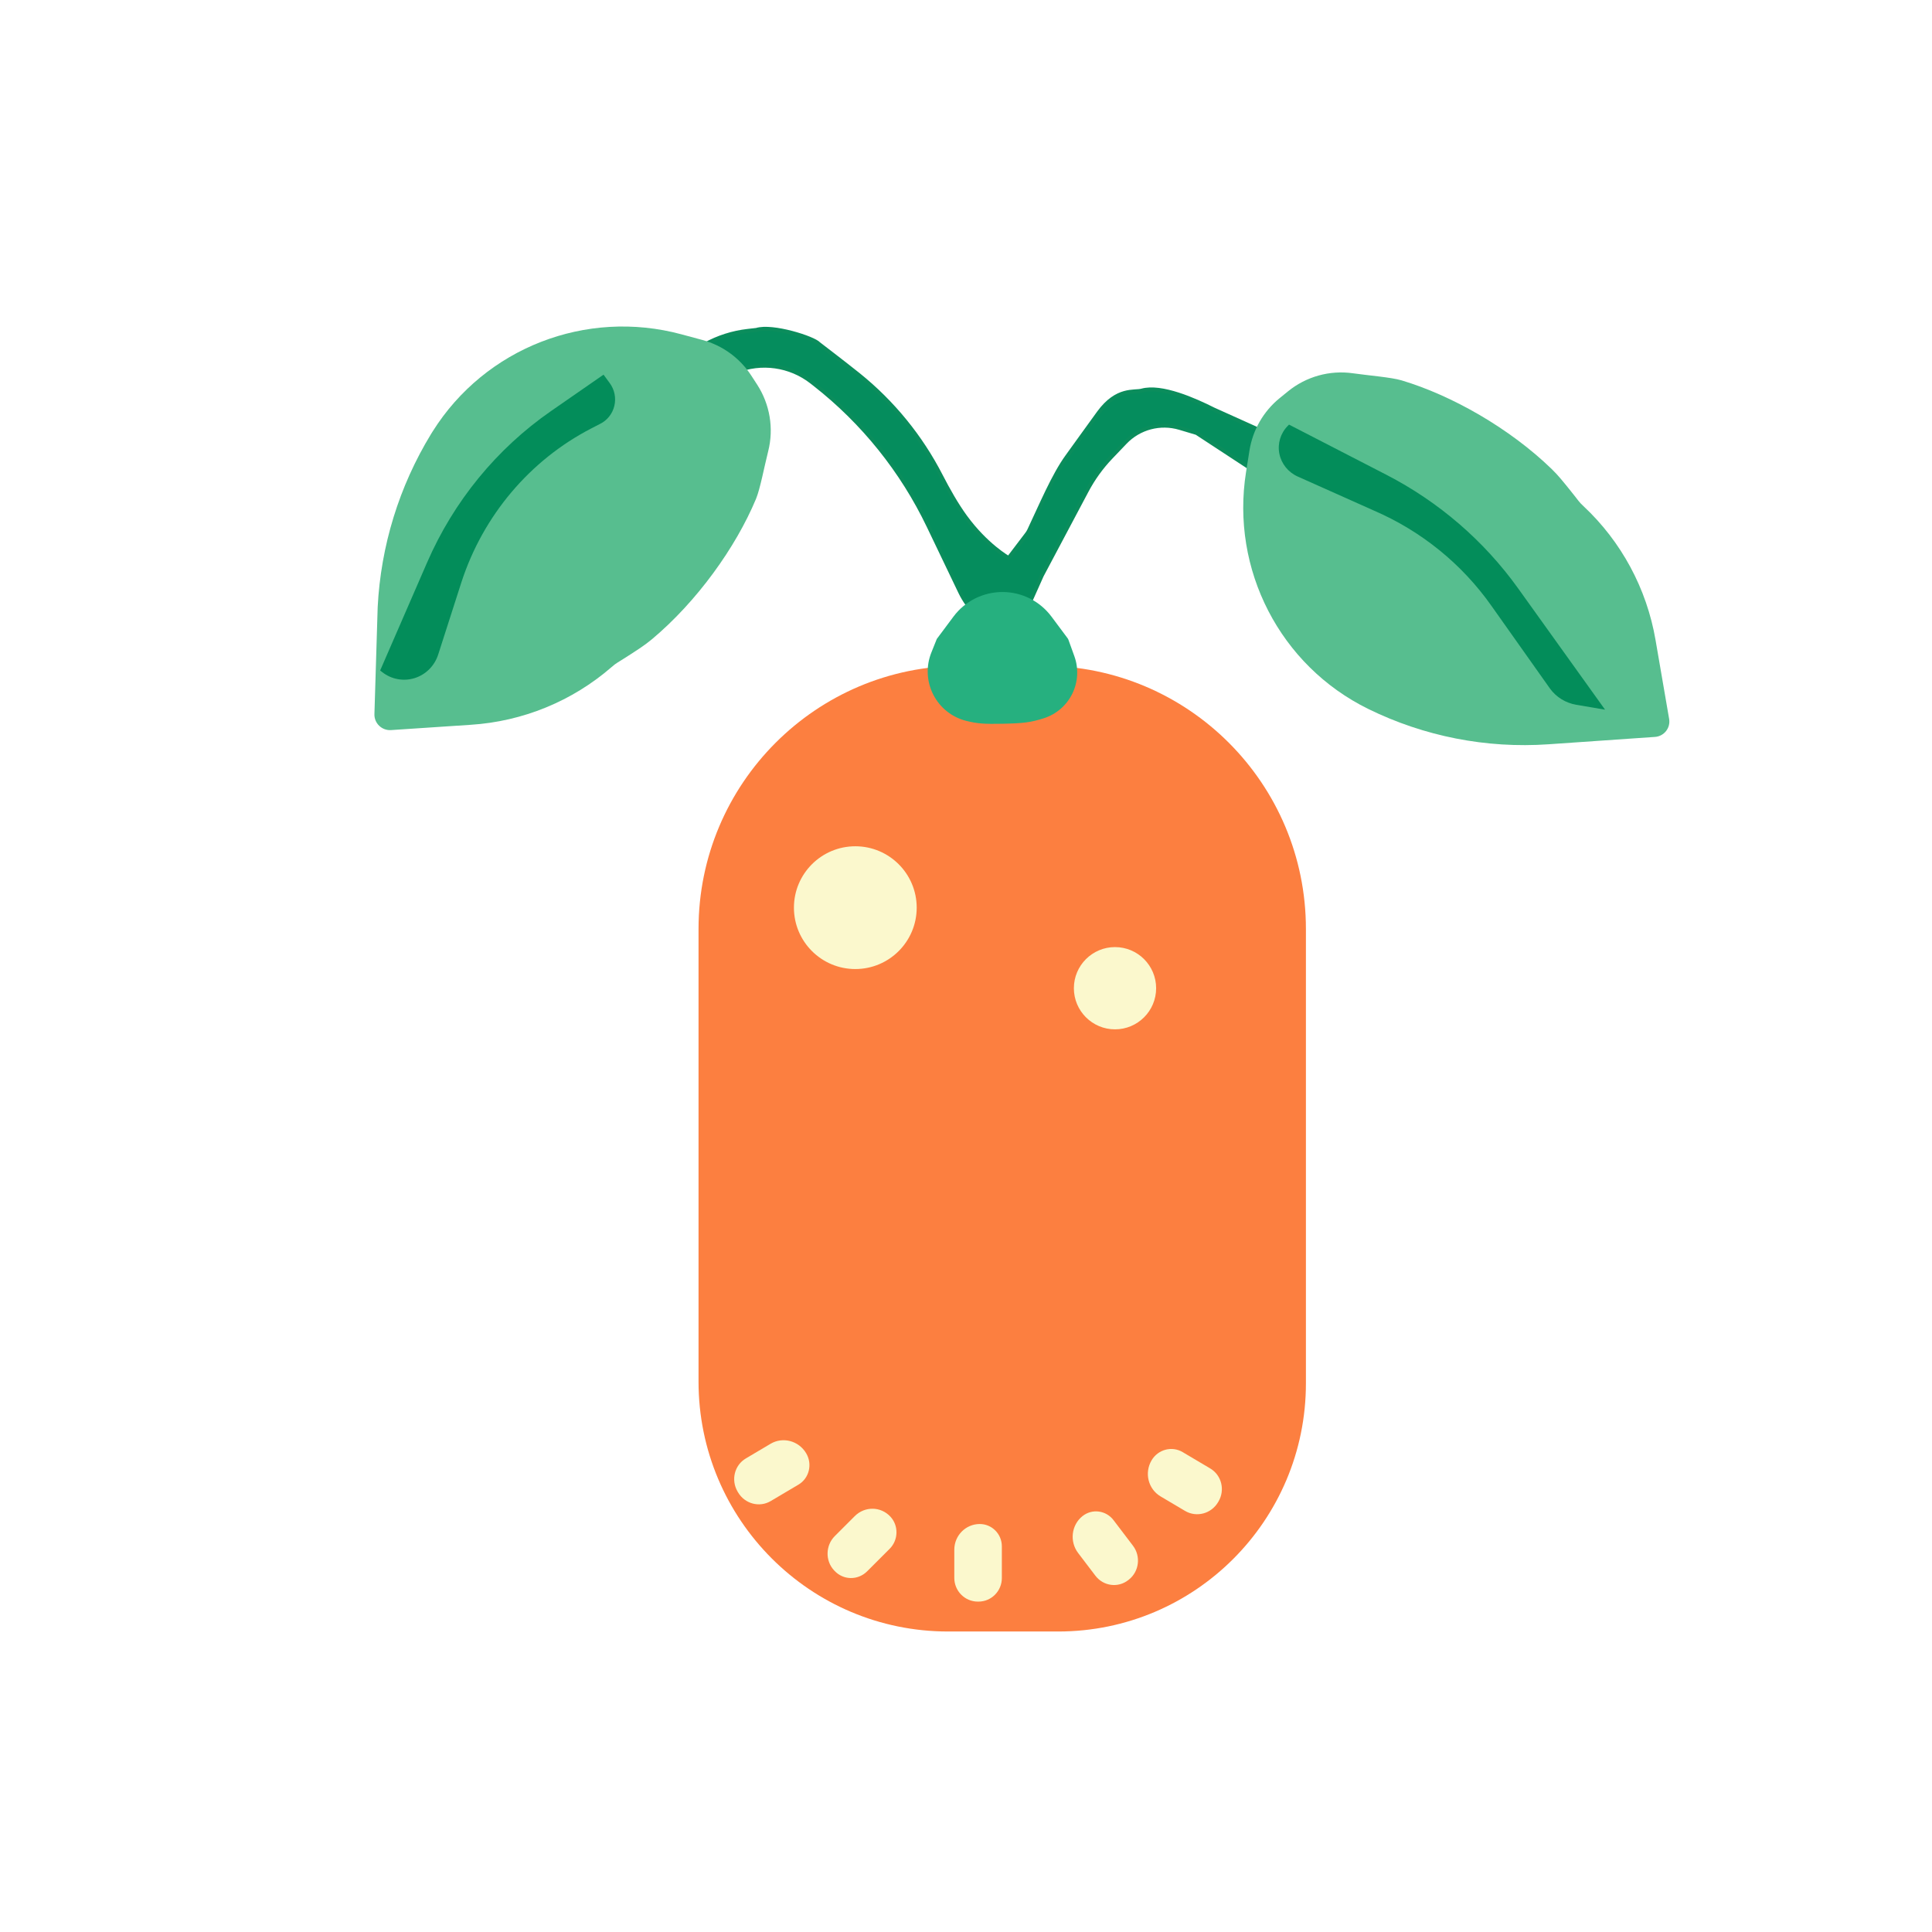 <?xml version="1.0" encoding="UTF-8" standalone="no" ?>
<!DOCTYPE svg PUBLIC "-//W3C//DTD SVG 1.1//EN" "http://www.w3.org/Graphics/SVG/1.1/DTD/svg11.dtd">
<svg xmlns="http://www.w3.org/2000/svg" xmlns:xlink="http://www.w3.org/1999/xlink" version="1.1" width="640" height="640" viewBox="0 0 640 640" xml:space="preserve">
<desc>Created with Fabric.js 4.6.0</desc>
<defs>
</defs>
<g transform="matrix(1 0 0 1 263 381)" id="mpFtUxB2r0h69tzoIvwO6"  >
<path style="stroke: rgb(0,0,0); stroke-width: 1; stroke-dasharray: none; stroke-linecap: butt; stroke-dashoffset: 0; stroke-linejoin: miter; stroke-miterlimit: 4; fill: rgb(255,255,255); fill-opacity: 0; fill-rule: nonzero; opacity: 1;" vector-effect="non-scaling-stroke"  transform=" translate(0, 0)" d="M 0 0 z" stroke-linecap="round" />
</g>
<g transform="matrix(1 0 0 1.59 323 380.5)" id="N5ZbA6UkxeUme_irkRfj0"  >
<filter id="SVGID_0" y="-20%" height="140%" x="-24%" width="148%" >
	<feGaussianBlur in="SourceAlpha" stdDeviation="0"></feGaussianBlur>
	<feOffset dx="9" dy="0" result="oBlur" ></feOffset>
	<feFlood flood-color="rgb(248,106,48)" flood-opacity="1"/>
	<feComposite in2="oBlur" operator="in" />
	<feMerge>
		<feMergeNode></feMergeNode>
		<feMergeNode in="SourceGraphic"></feMergeNode>
	</feMerge>
</filter>
<path style="stroke: rgb(214,32,223); stroke-width: 0; stroke-dasharray: none; stroke-linecap: butt; stroke-dashoffset: 0; stroke-linejoin: miter; stroke-miterlimit: 4; fill: rgb(252,127,64); fill-rule: nonzero; opacity: 1;filter: url(#SVGID_0);" vector-effect="non-scaling-stroke"  transform=" translate(0, 0)" d="M -100.602 -45.761 C -100.602 -76.049 -61.617 -100.602 -13.528 -100.602 L 13.528 -100.602 L 13.528 -100.602 C 61.617 -100.602 100.602 -76.049 100.602 -45.761 L 100.602 48.907 L 100.602 48.907 C 100.602 77.457 63.854 100.602 18.523 100.602 L -17.928 100.602 L -17.928 100.602 C -63.588 100.602 -100.602 77.29 -100.602 48.533 z" stroke-linecap="round" />
</g>
<g transform="matrix(1 0 0 1 263 381)" id="mJq7E0CMo-ypSAfUj28fa"  >
<path style="stroke: rgb(0,0,0); stroke-width: 1; stroke-dasharray: none; stroke-linecap: butt; stroke-dashoffset: 0; stroke-linejoin: miter; stroke-miterlimit: 4; fill: rgb(255,255,255); fill-opacity: 0; fill-rule: nonzero; opacity: 1;" vector-effect="non-scaling-stroke"  transform=" translate(0, 0)" d="M 0 0 z" stroke-linecap="round" />
</g>
<g transform="matrix(1 0 0 1 283 541)" id="cUpi6ElGplDg0XztMrk8X"  >
<path style="stroke: rgb(0,0,0); stroke-width: 1; stroke-dasharray: none; stroke-linecap: butt; stroke-dashoffset: 0; stroke-linejoin: miter; stroke-miterlimit: 4; fill: rgb(255,255,255); fill-opacity: 0; fill-rule: nonzero; opacity: 1;" vector-effect="non-scaling-stroke"  transform=" translate(0, 0)" d="M 0 0 z" stroke-linecap="round" />
</g>
<g transform="matrix(1 0 0 1 283 541)" id="WQmjkohfmDpxAvAL5A3ub"  >
<path style="stroke: rgb(0,0,0); stroke-width: 1; stroke-dasharray: none; stroke-linecap: butt; stroke-dashoffset: 0; stroke-linejoin: miter; stroke-miterlimit: 4; fill: rgb(255,255,255); fill-opacity: 0; fill-rule: nonzero; opacity: 1;" vector-effect="non-scaling-stroke"  transform=" translate(0, 0)" d="M 0 0" stroke-linecap="round" />
</g>
<g transform="matrix(1 0 0 1 283 541)" id="h6tWzLkittR1RWfY4tfOZ"  >
<path style="stroke: rgb(0,0,0); stroke-width: 1; stroke-dasharray: none; stroke-linecap: butt; stroke-dashoffset: 0; stroke-linejoin: miter; stroke-miterlimit: 4; fill: rgb(255,255,255); fill-opacity: 0; fill-rule: nonzero; opacity: 1;" vector-effect="non-scaling-stroke"  transform=" translate(0, 0)" d="M 0 0" stroke-linecap="round" />
</g>
<g transform="matrix(1 0 0 1 383 541)" id="S-LGsOAF0XkXk5cUDWIvD"  >
<path style="stroke: rgb(0,0,0); stroke-width: 1; stroke-dasharray: none; stroke-linecap: butt; stroke-dashoffset: 0; stroke-linejoin: miter; stroke-miterlimit: 4; fill: rgb(255,255,255); fill-opacity: 0; fill-rule: nonzero; opacity: 1;" vector-effect="non-scaling-stroke"  transform=" translate(0, 0)" d="M 0 0 z" stroke-linecap="round" />
</g>
<g transform="matrix(1 0 0 1 283 541)" id="EI-1hxCvlY4PSSqCNsnfe"  >
<path style="stroke: rgb(0,0,0); stroke-width: 1; stroke-dasharray: none; stroke-linecap: butt; stroke-dashoffset: 0; stroke-linejoin: miter; stroke-miterlimit: 4; fill: rgb(255,255,255); fill-opacity: 0; fill-rule: nonzero; opacity: 1;" vector-effect="non-scaling-stroke"  transform=" translate(0, 0)" d="M 0 0" stroke-linecap="round" />
</g>
<g transform="matrix(1 0 0 1 283.33 300.67)" id="1q-Jh7mLcp_ISf2C0Ew6v"  >
<path style="stroke: rgb(105,114,163); stroke-width: 0; stroke-dasharray: none; stroke-linecap: butt; stroke-dashoffset: 0; stroke-linejoin: miter; stroke-miterlimit: 4; fill: rgb(251,248,205); fill-rule: nonzero; opacity: 1;" vector-effect="non-scaling-stroke"  transform=" translate(-20.33, -20.33)" d="M 20.334 0 C 31.559 0 40.669 9.11 40.669 20.334 C 40.669 31.559 31.559 40.669 20.334 40.669 C 9.11 40.669 0 31.559 0 20.334 C 0 9.11 9.11 0 20.334 0 z" stroke-linecap="round" />
</g>
<g transform="matrix(0.67 0 0 0.67 369.36 327.36)" id="5j0QPPW4ThOx4bbuw9jWE"  >
<path style="stroke: rgb(105,114,163); stroke-width: 0; stroke-dasharray: none; stroke-linecap: butt; stroke-dashoffset: 0; stroke-linejoin: miter; stroke-miterlimit: 4; fill: rgb(251,248,205); fill-rule: nonzero; opacity: 1;" vector-effect="non-scaling-stroke"  transform=" translate(0, 0)" d="M 0 -20.334 C 11.225 -20.334 20.334 -11.225 20.334 0 C 20.334 11.225 11.225 20.334 0 20.334 C -11.225 20.334 -20.334 11.225 -20.334 0 C -20.334 -11.225 -11.225 -20.334 0 -20.334 z" stroke-linecap="round" />
</g>
<g transform="matrix(1.19 0 0 1.3 315.64 156.13)" id="-6rVcJD0UuB-opbMs43yV"  >
<filter id="SVGID_2" y="-23%" height="146%" x="-22%" width="144%" >
	<feGaussianBlur in="SourceAlpha" stdDeviation="0"></feGaussianBlur>
	<feOffset dx="3" dy="2" result="oBlur" ></feOffset>
	<feFlood flood-color="rgb(2,121,77)" flood-opacity="1"/>
	<feComposite in2="oBlur" operator="in" />
	<feMerge>
		<feMergeNode></feMergeNode>
		<feMergeNode in="SourceGraphic"></feMergeNode>
	</feMerge>
</filter>
<path style="stroke: rgb(11,141,92); stroke-width: 1; stroke-dasharray: none; stroke-linecap: butt; stroke-dashoffset: 0; stroke-linejoin: miter; stroke-miterlimit: 4; fill: rgb(5,141,93); fill-rule: nonzero; opacity: 1;filter: url(#SVGID_2);" vector-effect="non-scaling-stroke"  transform=" translate(0, 0)" d="M 9.524 38.304 C 12.534 38.521 16.199 36.085 16.729 34.935 L 21.805 24.54 L 34.333 2.936 L 34.333 2.936 C 36.139 -0.179 38.405 -3.053 41.066 -5.603 L 45.02 -9.392 L 45.02 -9.392 C 48.91 -13.12 54.752 -14.537 60.146 -13.06 L 64.824 -11.78 L 86.087 0.976 L 92.951 -8.13 L 92.951 -8.13 C 92.952 -8.132 92.953 -8.134 92.952 -8.137 C 92.951 -8.139 92.95 -8.141 92.947 -8.142 C 85.245 -11.319 69.607 -17.767 69.607 -17.767 C 64.43 -20.153 55.098 -23.978 49.574 -22.57 C 47.531 -22.049 42.67 -23.326 37.564 -16.915 C 34.195 -12.685 30.759 -8.268 28.784 -5.782 C 24.967 -0.979 21.467 6.742 18.193 13.06 L 18.193 13.06 C 18.024 13.387 17.817 13.696 17.576 13.982 L 12.519 20.075 C 12.519 20.075 6.358 16.919 0.507 9.577 C -1.926 6.523 -4.278 2.716 -6.278 -0.845 L -6.278 -0.845 C -11.874 -10.806 -19.692 -19.581 -29.224 -26.6 C -32.822 -29.248 -40.267 -34.461 -40.267 -34.461 C -41.653 -35.93 -53.159 -39.315 -57.689 -38.034 C -57.689 -38.034 -59.317 -37.865 -60.119 -37.781 L -60.119 -37.781 C -68.563 -36.903 -76.287 -33.008 -81.612 -26.942 L -92.953 -14.024 L -87.159 -8.138 L -72.348 -22.041 L -72.348 -22.041 C -69.877 -24.361 -66.908 -26.186 -63.629 -27.401 L -63.388 -27.491 L -63.388 -27.491 C -56.344 -30.102 -48.314 -29.067 -42.33 -24.776 L -41.451 -24.145 L -41.451 -24.145 C -28.012 -14.508 -17.182 -2.159 -9.804 11.939 L -0.997 28.77 L -0.997 28.77 C 1.2 32.968 4.918 36.337 9.524 38.304 z" stroke-linecap="round" />
</g>
<g transform="matrix(1.36 0 0 0.75 328 218.7)" id="NALgYbuj7wU2JHY8_06Iv"  >
<filter id="SVGID_1" y="-22%" height="144%" x="-28%" width="156%" >
	<feGaussianBlur in="SourceAlpha" stdDeviation="0"></feGaussianBlur>
	<feOffset dx="3" dy="-1" result="oBlur" ></feOffset>
	<feFlood flood-color="rgb(3,141,90)" flood-opacity="1"/>
	<feComposite in2="oBlur" operator="in" />
	<feMerge>
		<feMergeNode></feMergeNode>
		<feMergeNode in="SourceGraphic"></feMergeNode>
	</feMerge>
</filter>
<path style="stroke: none; stroke-width: 1; stroke-dasharray: none; stroke-linecap: butt; stroke-dashoffset: 0; stroke-linejoin: miter; stroke-miterlimit: 4; fill: rgb(38,176,127); fill-rule: nonzero; opacity: 1;filter: url(#SVGID_1);" vector-effect="non-scaling-stroke"  transform=" translate(0, 0)" d="M 15.859 -8.719 C 15.949 -8.501 16.02 -8.259 16.071 -8.002 L 17.514 -0.75 L 17.514 -0.75 C 18.591 4.662 18.409 10.636 17.01 15.8 C 15.611 20.963 13.116 24.871 10.099 26.624 C 6.907 28.477 5.097 28.89 0.034 29.069 C -4.249 29.22 -5.999 29.091 -8.852 27.785 L -8.852 27.785 C -12.318 26.199 -15.237 21.969 -16.859 16.184 C -18.482 10.399 -18.649 3.623 -17.317 -2.402 L -15.994 -8.39 L -11.935 -18.256 L -11.935 -18.256 C -9.122 -25.093 -4.699 -29.119 0 -29.119 C 4.699 -29.119 9.122 -25.093 11.935 -18.256 z" stroke-linecap="round" />
</g>
<g transform="matrix(-1.07 -1 1.35 -1.44 166.84 179.51)" id="PIa5EI6yPF_90EtFGKggC"  >
<filter id="SVGID_3" y="-27%" height="154%" x="-27%" width="154%" >
	<feGaussianBlur in="SourceAlpha" stdDeviation="0"></feGaussianBlur>
	<feOffset dx="-5.17" dy="6.19" result="oBlur" ></feOffset>
	<feFlood flood-color="rgb(45,176,130)" flood-opacity="1"/>
	<feComposite in2="oBlur" operator="in" />
	<feMerge>
		<feMergeNode></feMergeNode>
		<feMergeNode in="SourceGraphic"></feMergeNode>
	</feMerge>
</filter>
<path style="stroke: none; stroke-width: 1; stroke-dasharray: none; stroke-linecap: butt; stroke-dashoffset: 0; stroke-linejoin: miter; stroke-miterlimit: 4; fill: rgb(87,190,143); fill-rule: nonzero; opacity: 1;filter: url(#SVGID_3);" vector-effect="non-scaling-stroke"  transform=" translate(0, 0)" d="M 15.865 -28.623 C 24.838 -20.748 31.017 -11.345 33.845 -1.261 L 33.979 -0.747 L 33.979 -0.747 C 38.224 15.481 27.664 31.859 7.942 39.635 L 3.611 41.343 L 3.611 41.343 C -0.547 42.982 -5.379 43.423 -9.951 42.581 L -12.315 42.146 L -12.315 42.146 C -17.48 41.195 -21.877 38.696 -24.451 35.25 C -26.234 32.863 -28.972 29.684 -29.82 28.001 C -34.004 19.697 -35.947 8.591 -34.357 -1.137 C -34.104 -2.689 -33.614 -4.074 -33.048 -5.774 C -32.238 -8.208 -32.166 -8.015 -32.008 -9.152 L -32.008 -9.152 C -30.801 -17.853 -25.766 -26.021 -17.675 -32.401 L -5.345 -42.181 L -5.345 -42.181 C -4.671 -42.711 -3.728 -43.007 -2.745 -42.998 C -1.762 -42.99 -0.829 -42.677 -0.173 -42.135 z" stroke-linecap="round" />
</g>
<g transform="matrix(0.14 0.11 -0.74 0.98 163.07 173.22)" id="hLMGmLgzN0NnD14T4HuV2"  >
<path style="stroke: rgb(11,141,92); stroke-width: 0; stroke-dasharray: none; stroke-linecap: butt; stroke-dashoffset: 0; stroke-linejoin: miter; stroke-miterlimit: 4; fill: rgb(3,141,90); fill-rule: nonzero; opacity: 1;" vector-effect="non-scaling-stroke"  transform=" translate(0, 0)" d="M -52.406 19.246 C -81.557 1.805 -76.62 -16.476 -38.153 -33.531 L -1.008 -50 L 17.46 -49.251 L 17.46 -49.251 C 32.001 -48.677 43.986 -47.179 50.078 -45.173 C 56.17 -43.167 55.717 -40.868 48.847 -38.917 L 41.172 -36.582 L 41.172 -36.582 C -14.544 -19.577 -21.895 -0.058 20.716 17.732 L 67.304 36.937 L 67.304 36.937 C 74.581 39.936 71.404 43.263 58.783 45.86 C 46.163 48.457 25.669 50 3.816 50 L -1.008 50 z" stroke-linecap="round" />
</g>
<g transform="matrix(-0.88 1.17 -1.57 -1.19 471.53 194.38)" id="aiKdHJT5guWnlXfmjWOhv"  >
<filter id="SVGID_4" y="-25%" height="150%" x="-26%" width="152%" >
	<feGaussianBlur in="SourceAlpha" stdDeviation="0"></feGaussianBlur>
	<feOffset dx="-4.41" dy="-4.19" result="oBlur" ></feOffset>
	<feFlood flood-color="rgb(45,176,130)" flood-opacity="1"/>
	<feComposite in2="oBlur" operator="in" />
	<feMerge>
		<feMergeNode></feMergeNode>
		<feMergeNode in="SourceGraphic"></feMergeNode>
	</feMerge>
</filter>
<path style="stroke: none; stroke-width: 1; stroke-dasharray: none; stroke-linecap: butt; stroke-dashoffset: 0; stroke-linejoin: miter; stroke-miterlimit: 4; fill: rgb(87,190,143); fill-rule: nonzero; opacity: 1;filter: url(#SVGID_4);" vector-effect="non-scaling-stroke"  transform=" translate(0, 0)" d="M 15.721 -28.532 C 24.993 -20.613 31.289 -11.031 33.979 -0.747 L 33.979 -0.747 L 33.979 -0.747 C 38.224 15.481 27.664 31.86 7.942 39.635 L 3.611 41.343 L 3.611 41.343 C -0.547 42.982 -5.379 43.423 -9.951 42.581 L -12.315 42.146 L -12.315 42.146 C -17.48 41.195 -21.877 38.696 -24.451 35.25 C -26.234 32.863 -28.972 29.684 -29.82 28.001 C -34.004 19.697 -35.947 8.591 -34.357 -1.137 C -34.104 -2.689 -33.614 -4.074 -33.048 -5.774 C -32.238 -8.208 -32.166 -8.014 -32.008 -9.152 L -32.008 -9.152 C -30.798 -17.842 -25.778 -26.002 -17.713 -32.385 L -5.347 -42.182 L -5.347 -42.182 C -4.674 -42.715 -3.727 -43.012 -2.741 -42.998 C -1.755 -42.985 -0.824 -42.662 -0.178 -42.111 z" stroke-linecap="round" />
</g>
<g transform="matrix(-0.11 0.11 -0.92 -0.89 479.29 187.94)" id="1PaW95sDBYKhR0-PqacuI"  >
<path style="stroke: rgb(11,141,92); stroke-width: 0; stroke-dasharray: none; stroke-linecap: butt; stroke-dashoffset: 0; stroke-linejoin: miter; stroke-miterlimit: 4; fill: rgb(3,141,90); fill-rule: nonzero; opacity: 1;" vector-effect="non-scaling-stroke"  transform=" translate(0, 0)" d="M -52.076 28.034 C -88.397 13.477 -95.678 -1.936 -73.308 -16.909 L -16.392 -55.005 L 19.007 -48.791 L 19.007 -48.791 C 31.663 -46.551 36.656 -43.793 32.914 -41.108 L -7.089 -15.2 L -7.089 -15.2 C -27.497 -2.149 -17.717 11.342 21.149 23.748 L 81.895 43.932 L 81.895 43.932 C 89.431 46.453 86.474 49.265 73.968 51.47 C 61.462 53.674 40.976 54.993 19.069 55.005 L 15.221 55.005 z" stroke-linecap="round" />
</g>
<g transform="matrix(0.1 0.17 -0.27 0.16 255.59 487.58)" id="XBkICYVQPfAp1tECR3xmm"  >
<path style="stroke: rgb(11,141,92); stroke-width: 0; stroke-dasharray: none; stroke-linecap: butt; stroke-dashoffset: 0; stroke-linejoin: miter; stroke-miterlimit: 4; fill: rgb(251,248,205); fill-rule: nonzero; opacity: 1;" vector-effect="non-scaling-stroke"  transform=" translate(0, 0)" d="M -41.453 -14.146 C -41.453 -29.227 -21.62 -41.453 2.845 -41.453 L 2.845 -41.453 L 2.845 -41.453 C 24.168 -41.453 41.453 -30.798 41.453 -17.654 L 41.453 16.408 L 41.453 16.408 C 41.453 30.24 23.263 41.453 0.825 41.453 L -0.569 41.453 L -0.569 41.453 C -23.149 41.453 -41.453 30.169 -41.453 16.25 z" stroke-linecap="round" />
</g>
<g transform="matrix(0.15 -0.12 0.19 0.25 366.01 512.96)" id="RtEN43zyxKfkThYmIk-w_"  >
<path style="stroke: rgb(11,141,92); stroke-width: 0; stroke-dasharray: none; stroke-linecap: butt; stroke-dashoffset: 0; stroke-linejoin: miter; stroke-miterlimit: 4; fill: rgb(251,248,205); fill-rule: nonzero; opacity: 1;" vector-effect="non-scaling-stroke"  transform=" translate(0, 0)" d="M -41.453 -13.969 C -41.453 -29.148 -21.576 -41.453 2.944 -41.453 L 2.944 -41.453 L 2.944 -41.453 C 24.212 -41.453 41.453 -30.78 41.453 -17.614 L 41.453 16.246 L 41.453 16.246 C 41.453 30.168 23.223 41.453 0.735 41.453 L -0.478 41.453 L -0.478 41.453 C -23.108 41.453 -41.453 30.097 -41.453 16.088 z" stroke-linecap="round" />
</g>
<g transform="matrix(0.13 0.14 -0.22 0.22 285.46 511.12)" id="kmktlXgNR4YO_mSOMgyiD"  >
<path style="stroke: rgb(11,141,92); stroke-width: 0; stroke-dasharray: none; stroke-linecap: butt; stroke-dashoffset: 0; stroke-linejoin: miter; stroke-miterlimit: 4; fill: rgb(251,248,205); fill-rule: nonzero; opacity: 1;" vector-effect="non-scaling-stroke"  transform=" translate(0, 0)" d="M -41.453 -13.969 C -41.453 -29.148 -21.576 -41.453 2.944 -41.453 L 2.944 -41.453 L 2.944 -41.453 C 24.212 -41.453 41.453 -30.78 41.453 -17.614 L 41.453 16.247 L 41.453 16.247 C 41.453 30.168 23.223 41.453 0.735 41.453 L -0.478 41.453 L -0.478 41.453 C -23.108 41.453 -41.453 30.097 -41.453 16.088 z" stroke-linecap="round" />
</g>
<g transform="matrix(0.1 -0.17 0.27 0.16 392.37 490.89)" id="H4puzWv8DpF7vx6brjd9C"  >
<path style="stroke: rgb(11,141,92); stroke-width: 0; stroke-dasharray: none; stroke-linecap: butt; stroke-dashoffset: 0; stroke-linejoin: miter; stroke-miterlimit: 4; fill: rgb(251,248,205); fill-rule: nonzero; opacity: 1;" vector-effect="non-scaling-stroke"  transform=" translate(0, 0)" d="M -41.453 -13.969 C -41.453 -29.148 -21.576 -41.453 2.944 -41.453 L 2.944 -41.453 L 2.944 -41.453 C 24.212 -41.453 41.453 -30.78 41.453 -17.614 L 41.453 16.246 L 41.453 16.246 C 41.453 30.168 23.223 41.453 0.735 41.453 L -0.478 41.453 L -0.478 41.453 C -23.108 41.453 -41.453 30.097 -41.453 16.088 z" stroke-linecap="round" />
</g>
<g transform="matrix(0.19 0 0 0.31 324 517.7)" id="X0ZWsdmcIUa25FpGp9A29"  >
<path style="stroke: rgb(11,141,92); stroke-width: 0; stroke-dasharray: none; stroke-linecap: butt; stroke-dashoffset: 0; stroke-linejoin: miter; stroke-miterlimit: 4; fill: rgb(251,248,205); fill-rule: nonzero; opacity: 1;" vector-effect="non-scaling-stroke"  transform=" translate(0, 0)" d="M -41.453 -13.969 C -41.453 -29.148 -21.576 -41.453 2.944 -41.453 L 2.944 -41.453 L 2.944 -41.453 C 24.212 -41.453 41.453 -30.78 41.453 -17.614 L 41.453 16.246 L 41.453 16.246 C 41.453 30.168 23.223 41.453 0.735 41.453 L -0.478 41.453 L -0.478 41.453 C -23.108 41.453 -41.453 30.097 -41.453 16.088 z" stroke-linecap="round" />
</g>
</svg>